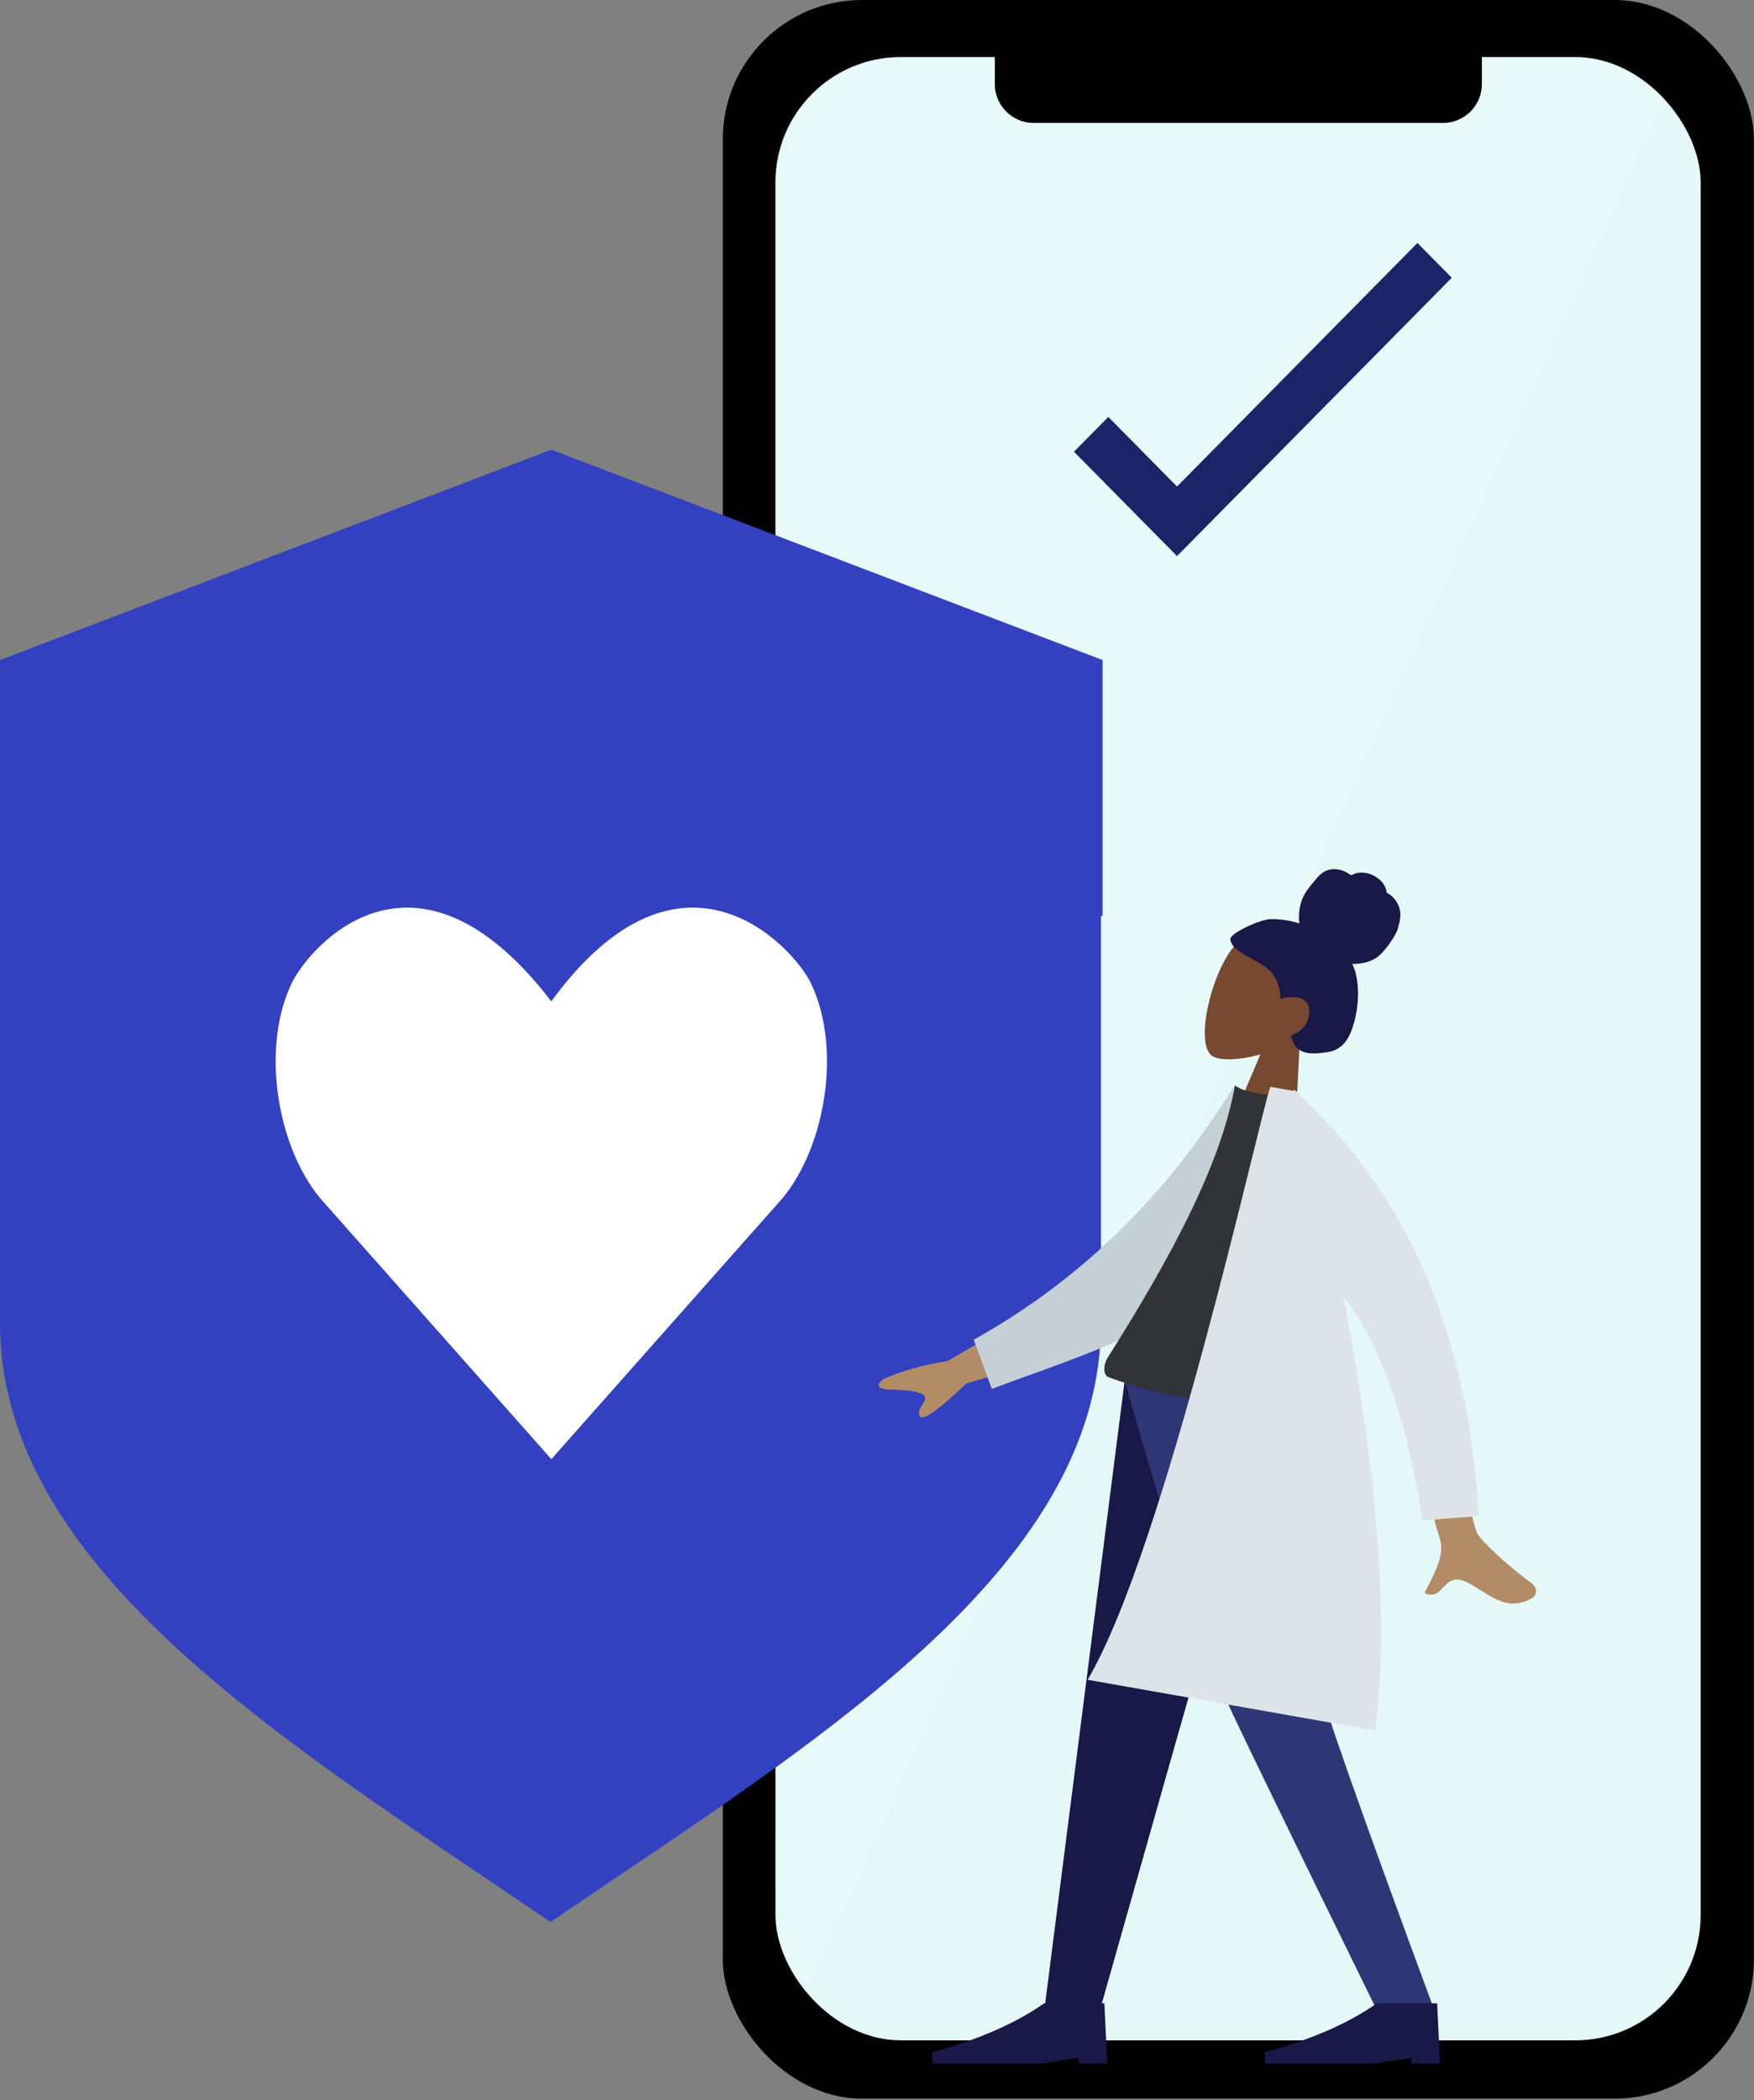 <svg width="325" height="389" viewBox="0 0 325 389" fill="none" xmlns="http://www.w3.org/2000/svg">
<rect x="0" y="0" width="325" height="389" fill="#808080" stroke="none"/>
<path fill-rule="evenodd" clip-rule="evenodd" d="M324.257 261.082C324.257 261.082 320.845 213.164 282.928 184.007C282.928 184.007 278.754 200.595 287.325 214.339L294.195 210.925L288.228 219.48C288.228 219.48 293.158 236.012 304.482 245.444L308.027 236.943V248.588L324.257 261.082Z" stroke="white"/>
<path fill-rule="evenodd" clip-rule="evenodd" d="M324.256 277.98C324.256 277.98 313.314 213.765 228.838 225.934C228.838 225.934 235.017 240.159 251.998 242.694L257.589 238.341L254.401 243.357C254.401 243.357 274.35 249.36 286.447 260.483L290.54 253.51L289.747 262.312L298.788 268.358L302.512 263.587L301.748 269.442L324.256 277.98Z" fill="url(#paint0_linear)"/>
<rect x="133.926" width="191.061" height="388.709" rx="25.8" fill="black"/>
<rect x="143.681" y="10.572" width="171.436" height="367.334" rx="23.22" fill="#E5F8F8"/>
<mask id="mask0" mask-type="alpha" maskUnits="userSpaceOnUse" x="143" y="10" width="173" height="368">
<rect x="143.681" y="10.572" width="171.436" height="367.334" rx="23.22" fill="white"/>
</mask>
<g mask="url(#mask0)">
<path opacity="0.1" fill-rule="evenodd" clip-rule="evenodd" d="M310.135 14.638L145.308 377.906L133.926 10.572L171.357 -16.657C171.357 -16.657 319.89 -3.51988e-05 319.89 -3.51988e-05C319.89 -3.51988e-05 310.135 14.638 310.135 14.638Z" fill="white"/>
</g>
<path d="M184.333 6.505H274.579V15.569C274.579 19.546 271.356 22.769 267.379 22.769H191.533C187.557 22.769 184.333 19.546 184.333 15.569V6.505Z" fill="black"/>
<path d="M218.092 103L199 83.667L205.362 77.224L218.092 90.114L262.638 45L269 51.447L218.092 103Z" fill="#1C2468"/>
<path fill-rule="evenodd" clip-rule="evenodd" d="M102.152 83.29L0 122.255V166.139V169.645V245.057C0 287.217 45.292 317.744 89.595 347.603C93.752 350.405 97.9 353.201 102.002 356C106.103 353.201 110.251 350.405 114.408 347.603C158.711 317.744 204.003 287.217 204.003 245.057V169.645H204.304V122.255L102.152 83.29Z" fill="#3341C0"/>
<path d="M150.241 182.082C146.933 175.297 126.194 152.576 102.152 185.472C76.904 152.576 57.365 175.297 54.062 182.082C48.049 194.629 51.656 213.624 60.076 222.781L102.158 270.265L144.24 222.781C152.648 213.624 156.255 194.635 150.242 182.082H150.241Z" fill="white"/>
<path fill-rule="evenodd" clip-rule="evenodd" d="M240.873 191.935C243.976 189.816 246.481 186.872 247.227 183.02C249.374 171.923 233.436 170.22 228.988 174.92C224.54 179.619 221.157 193.657 224.739 195.67C226.168 196.472 229.692 196.388 233.549 195.293L227.541 209.367L239.864 212.669L240.873 191.935Z" fill="#784931"/>
<path fill-rule="evenodd" clip-rule="evenodd" d="M235.463 170.237C237.283 170.18 239.773 170.662 240.77 171.054C240.558 169.509 240.74 167.899 241.333 166.443C241.909 165.028 242.903 163.958 243.864 162.815C244.307 162.289 244.786 161.775 245.385 161.442C245.995 161.103 246.691 160.957 247.374 160.982C248.072 161.007 248.757 161.204 249.379 161.517C249.654 161.656 249.88 161.858 250.146 162.008C250.419 162.162 250.61 162.019 250.871 161.893C251.501 161.59 252.31 161.574 252.978 161.67C253.729 161.778 254.454 162.089 255.083 162.511C255.696 162.923 256.244 163.471 256.586 164.147C256.738 164.448 256.861 164.777 256.908 165.116C256.927 165.256 256.916 165.332 257.029 165.412C257.134 165.486 257.271 165.523 257.38 165.596C258.439 166.298 259.195 167.456 259.43 168.745C259.567 169.497 259.402 170.712 259.008 172.018C258.614 173.324 256.493 176.439 255.035 177.392C253.734 178.242 252.064 178.586 250.556 178.528C251.213 179.849 251.483 181.353 251.584 182.835C251.693 184.445 251.594 186.061 251.291 187.654C251.003 189.167 250.593 190.739 249.853 192.097C249.161 193.366 248.16 194.292 246.799 194.685C246.175 194.865 245.532 194.953 244.892 195.02C244.261 195.085 243.629 195.145 242.997 195.107C241.799 195.035 240.502 194.645 239.868 193.515C239.639 193.108 239.401 192.609 239.277 192.153C239.232 191.989 239.207 191.883 239.345 191.772C239.51 191.638 239.738 191.563 239.928 191.474C241.007 190.97 241.818 190.127 242.27 188.989C242.729 187.835 242.818 186.21 241.788 185.376C240.517 184.347 238.73 184.658 237.263 185.002C237.229 182.948 236.57 180.931 235.049 179.586C233.366 178.098 231.169 177.387 229.396 176.022C228.934 175.667 228.47 175.279 228.205 174.736C228.095 174.508 227.971 174.219 227.972 173.958C227.974 173.616 228.254 173.403 228.482 173.197C229.69 172.102 233.642 170.295 235.463 170.237Z" fill="#191847"/>
<path fill-rule="evenodd" clip-rule="evenodd" d="M237.057 255.579L217.786 322.947L203.725 372.601H193.469L208.411 255.579H237.057Z" fill="#191847"/>
<path fill-rule="evenodd" clip-rule="evenodd" d="M242.21 255.579C242.656 290.301 244.176 309.24 244.644 312.395C245.112 315.549 252.189 335.618 265.874 372.601H255.25C237.828 337.122 228.102 317.053 226.073 312.395C224.044 307.736 217.783 288.797 208.352 255.579H242.21Z" fill="#2F3676"/>
<path fill-rule="evenodd" clip-rule="evenodd" d="M266.826 382.215L266.294 371.052H255.131C249.838 374.773 242.928 377.785 234.4 380.088V382.215H254.6L261.51 381.151V382.215H266.826Z" fill="#191847"/>
<path fill-rule="evenodd" clip-rule="evenodd" d="M205.162 382.215L204.631 371.052H193.468C188.175 374.773 181.264 377.785 172.737 380.088V382.215H192.936L199.846 381.151V382.215H205.162Z" fill="#191847"/>
<path fill-rule="evenodd" clip-rule="evenodd" d="M193.729 241.545L175.576 252.09C170.874 252.835 166.893 253.961 163.633 255.465C162.84 256.046 161.824 257.284 164.854 257.371C167.884 257.458 171.068 257.685 171.376 258.749C171.683 259.814 169.737 260.842 170.431 262.307C170.894 263.284 173.775 261.261 179.076 256.238L196.496 251.108L193.729 241.545ZM266.303 248.394L256.795 248.099C262.958 271.341 266.29 283.646 266.79 285.012C267.916 288.088 265.157 292.613 263.959 295.054C267.527 296.797 267.345 290.808 271.843 293.087C275.948 295.167 279.001 298.779 283.922 295.991C284.527 295.648 285.223 294.302 283.691 293.175C279.874 290.369 274.401 285.5 273.693 283.936C272.727 281.804 270.264 269.956 266.303 248.394Z" fill="#B28B67"/>
<path fill-rule="evenodd" clip-rule="evenodd" d="M234.182 203.949L228.77 201.046C217.561 219.044 202.633 235.739 180.421 248.147L183.77 257.238C202.601 250.243 220.127 245.321 229.33 231.465C232.419 226.815 233.299 210.005 234.182 203.949Z" fill="#C5CFD6"/>
<path fill-rule="evenodd" clip-rule="evenodd" d="M244.298 261.951C227.534 260.785 214.58 258.501 205.436 255.098C204.303 254.677 204.462 252.694 205.239 251.465C217.329 232.341 226.299 215.375 228.824 201.055C230.239 202.107 232.933 202.703 236.908 202.841C244.731 219.436 246.537 237.212 244.298 261.951Z" fill="#323337"/>
<path fill-rule="evenodd" clip-rule="evenodd" d="M239.72 202.062L235.375 201.296C233.32 207.037 215.994 286.641 201.52 311.129L254.814 320.526C257.895 296.299 253.869 265.833 248.894 240.057C255.748 248.93 260.642 262.781 263.578 281.61L274.01 280.82C272.199 247.685 261.064 221.603 240.603 202.571C240.573 202.448 240.544 202.324 240.514 202.202L240.13 202.134C240.004 202.019 239.878 201.904 239.752 201.789L239.72 202.062V202.062Z" fill="#DDE3E9"/>
<defs>
<linearGradient id="paint0_linear" x1="223.123" y1="224.399" x2="223.123" y2="284.4" gradientUnits="userSpaceOnUse">
<stop stop-color="#BFBDFF"/>
<stop offset="1" stop-color="#EFEDFF"/>
</linearGradient>
</defs>
</svg>

